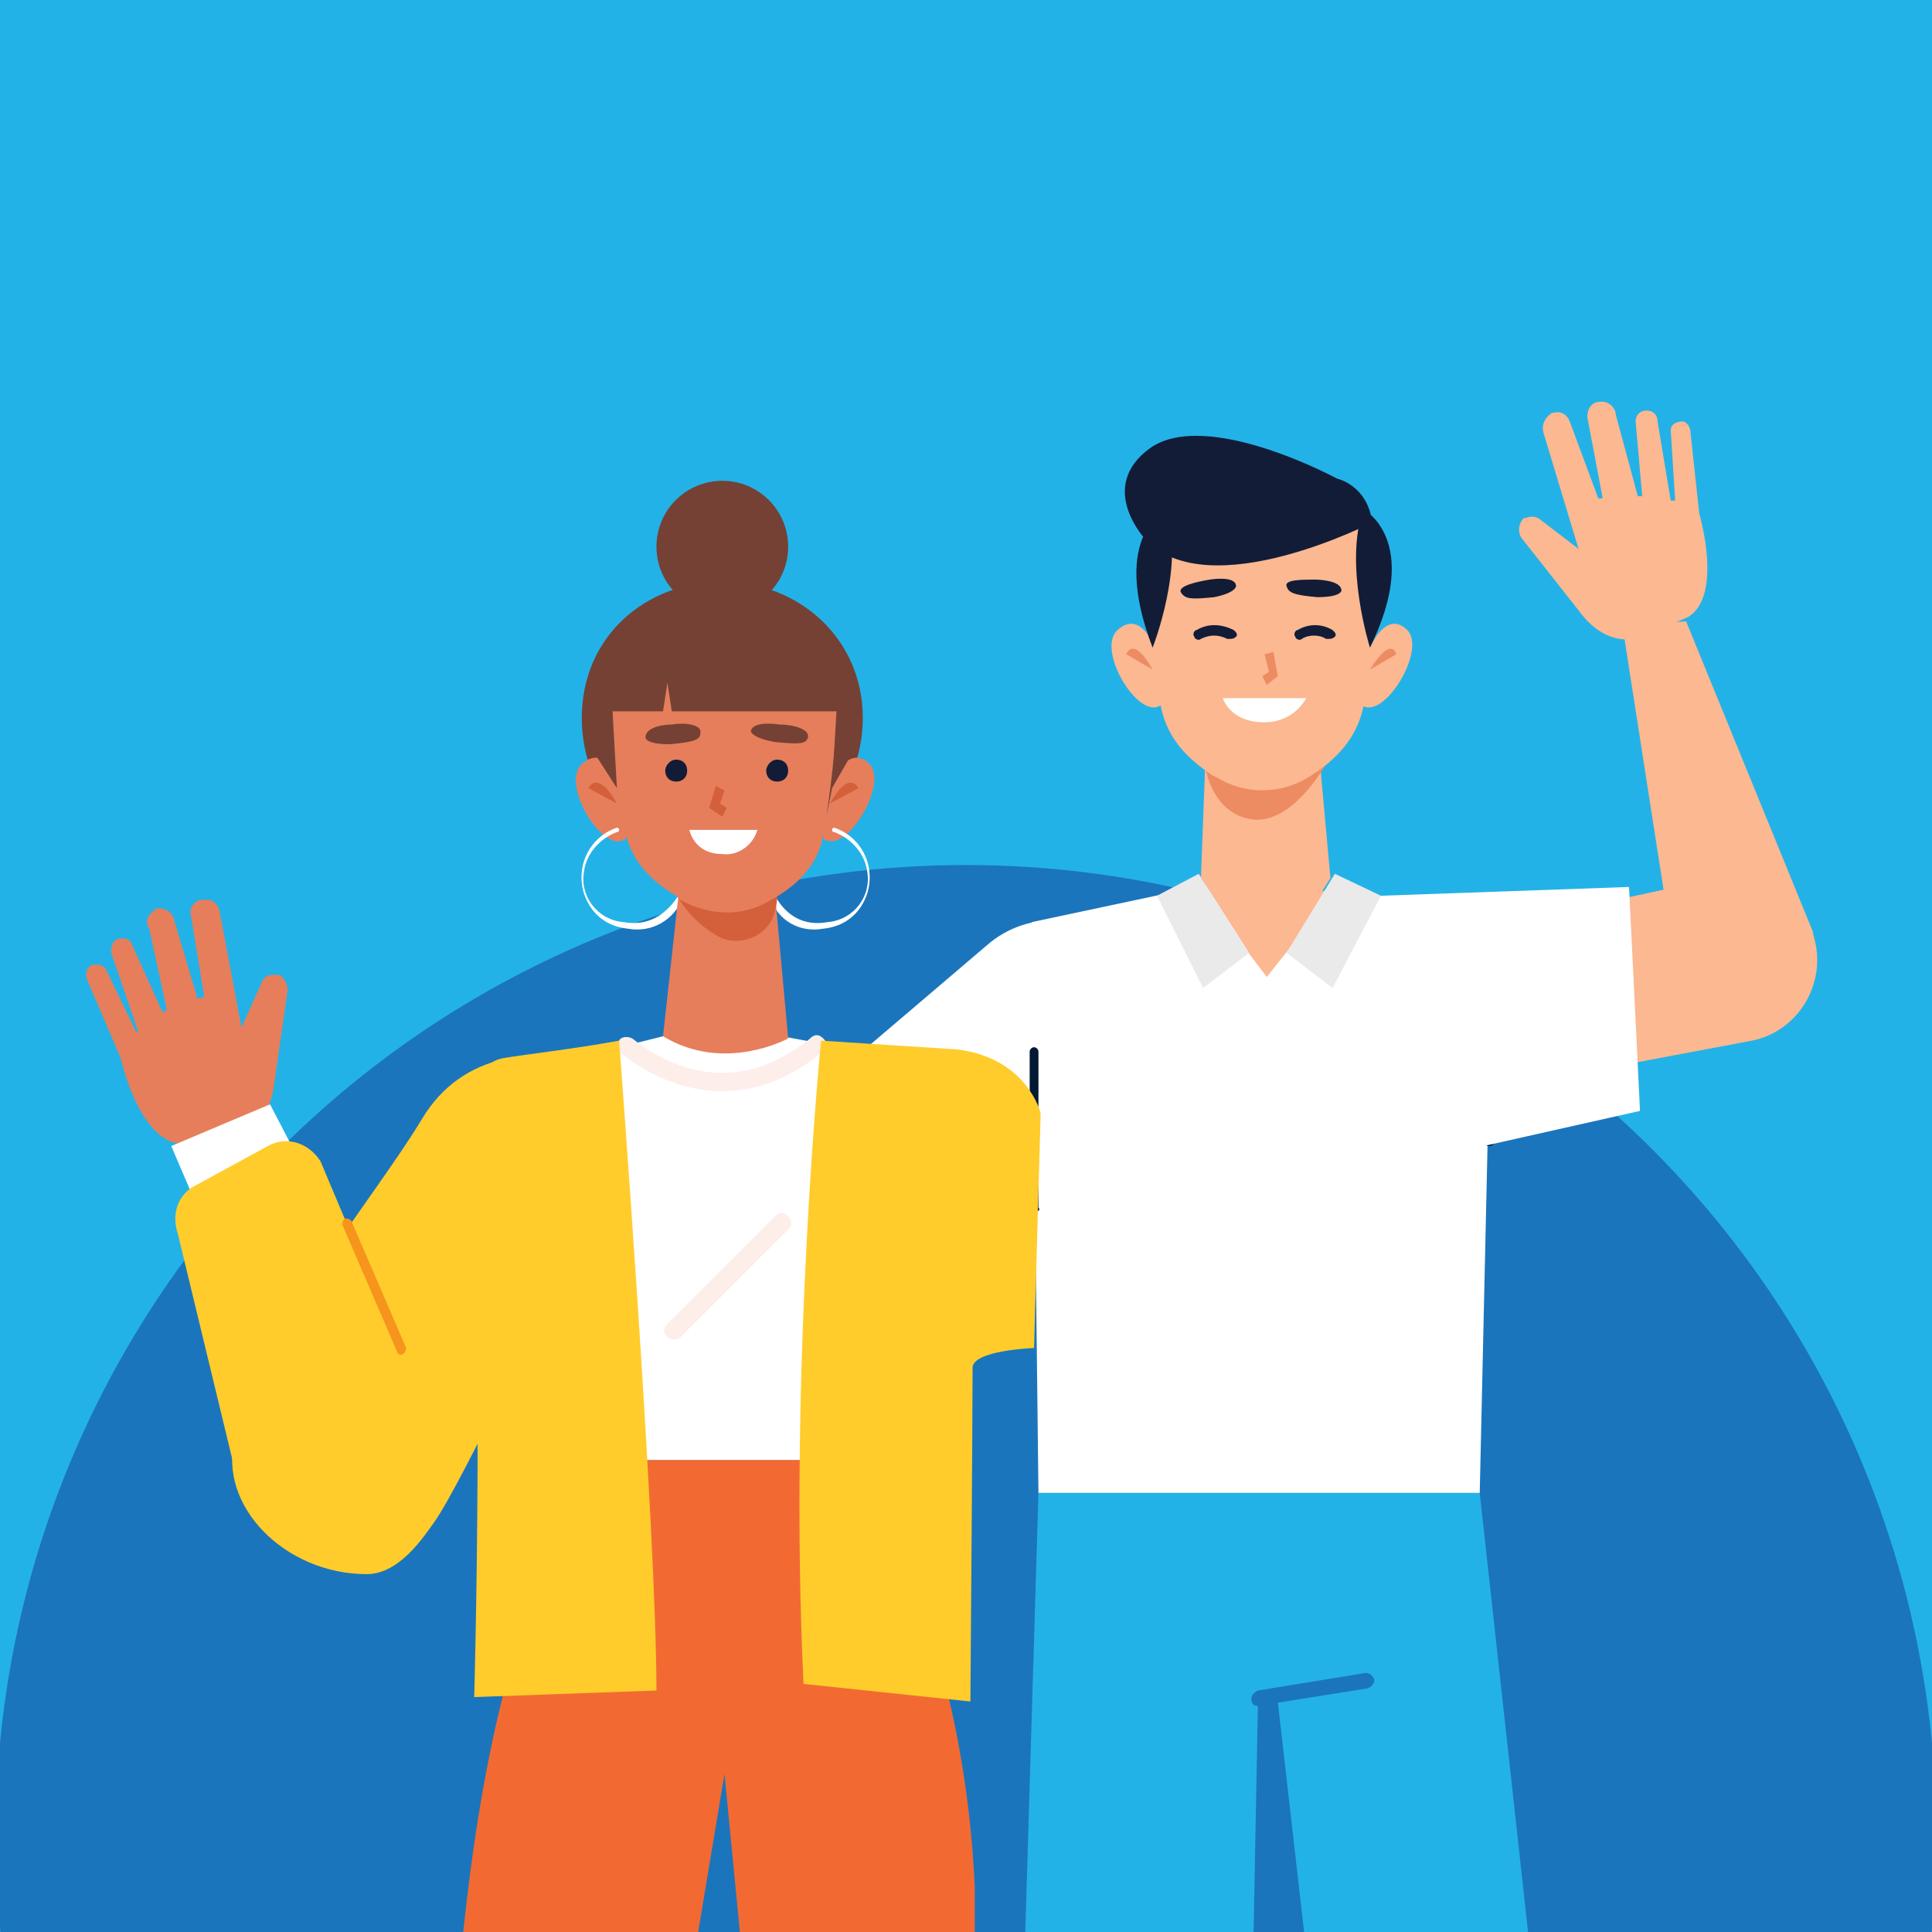 
<!-- Generator: Adobe Illustrator 22.1.0, SVG Export Plug-In . SVG Version: 6.00 Build 0)  -->
<svg version="1.1" id="Layer_1" xmlns="http://www.w3.org/2000/svg" xmlns:xlink="http://www.w3.org/1999/xlink" x="0px" y="0px"
	 viewBox="0 0 88 88" style="enable-background:new 0 0 88 88;" xml:space="preserve">
<style type="text/css">
	.st0{fill:#23B2E7;}
	.st1{clip-path:url(#SVGID_2_);}
	.st2{fill:#1B75BC;}
	.st3{fill:#FFB0A6;}
	.st4{fill:#FFFFFF;}
	.st5{fill:#021833;}
	.st6{fill:#FBB891;}
	.st7{fill:#EAEAEA;}
	.st8{fill:#ED8B62;}
	.st9{fill:#121C36;}
	.st10{fill:#F26A32;}
	.st11{fill:#FDEEEA;}
	.st12{fill:#FFCC2C;}
	.st13{fill:#E67E5B;}
	.st14{fill:#F7941D;}
	.st15{fill:#754135;}
	.st16{fill:#D3603A;}
	.st17{fill:none;}
</style>
<g>
	<g>
		<g>
			<rect x="0" y="0" class="st0" width="88" height="88"/>
		</g>
	</g>
	<g>
		<defs>
			<rect id="SVGID_1_" x="0" y="0" width="88" height="88"/>
		</defs>
		<clipPath id="SVGID_2_">
			<use xlink:href="#SVGID_1_"  style="overflow:visible;"/>
		</clipPath>
		<g class="st1">
			<g>
				<g>
					<circle class="st2" cx="44" cy="83.6" r="44.2"/>
				</g>
			</g>
		</g>
	</g>
	<g>
		<g>
			<polygon class="st0" points="67.4,68 69.6,88 59.4,88 58.2,77.5 57.3,77.4 57.1,88 46.7,88 47.3,68 			"/>
		</g>
	</g>
	<g>
		<g>
			<path class="st2" d="M57.3,77.7c-0.2,0-0.3-0.1-0.3-0.3c0-0.2,0.1-0.3,0.3-0.4l4.9-0.8c0.2,0,0.3,0.1,0.4,0.3
				c0,0.2-0.1,0.3-0.3,0.4L57.3,77.7C57.3,77.7,57.3,77.7,57.3,77.7z"/>
		</g>
	</g>
	<g>
		<g>
			<path class="st3" d="M41.6,46.8l-8.5,8.3c-1.5,1.4-1.5,3.8-0.1,5.3l0,0c1.4,1.5,3.7,1.6,5.3,0.3l8.5-7.4L41.6,46.8z"/>
		</g>
	</g>
	<g>
		<g>
			<path class="st4" d="M39.5,47.7l6.3,7.4l5.4-4.7c2-1.7,2.2-4.8,0.5-6.8l0,0c-1.7-2-4.8-2.3-6.8-0.5L39.5,47.7z"/>
		</g>
	</g>
	<g>
		<g>
			<polygon class="st4" points="55,40.3 47,42 47.3,68 67.4,68 68,41.3 60.5,40.6 			"/>
		</g>
	</g>
	<g>
		<g>
			<path class="st5" d="M47.1,55.2c-0.1,0-0.2-0.1-0.2-0.2v-7.1c0-0.1,0.1-0.2,0.2-0.2s0.2,0.1,0.2,0.2V55
				C47.4,55.1,47.3,55.2,47.1,55.2z"/>
		</g>
	</g>
	<g>
		<g>
			<path class="st5" d="M67.8,52.2c-0.1,0-0.2-0.1-0.2-0.2v-4.8c0-0.1,0.1-0.2,0.2-0.2s0.2,0.1,0.2,0.2V52
				C68.1,52.1,68,52.2,67.8,52.2z"/>
		</g>
	</g>
	<g>
		<g>
			<polygon class="st6" points="54.6,40.4 57.7,44.5 60.8,40.6 			"/>
		</g>
	</g>
	<g>
		<g>
			<polygon class="st7" points="54.6,39.8 52.7,40.8 54.8,45 56.9,43.4 			"/>
		</g>
	</g>
	<g>
		<g>
			<polygon class="st7" points="60.8,39.8 62.9,40.8 60.7,45 58.6,43.4 			"/>
		</g>
	</g>
	<g>
		<g>
			<path class="st6" d="M69.7,49.3l10.1-1.9c2-0.4,3.3-2.4,2.9-4.4l0,0c-0.4-2.1-2.4-3.4-4.4-3c0,0-0.1,0-0.1,0L68,42.2L69.7,49.3z"
				/>
		</g>
	</g>
	<g>
		<g>
			<polygon class="st4" points="74.2,40.4 62.9,40.8 65.8,52.6 74.7,50.6 			"/>
		</g>
	</g>
	<g>
		<g>
			<polygon class="st6" points="82.6,42.5 76.8,28.3 73.9,28.5 76.5,45.2 			"/>
		</g>
	</g>
	<g>
		<g>
			<path class="st6" d="M75.3,28.8c0,0-1.8,1.2-3.4-1l-2.6-3.3c-0.2-0.3-0.1-0.7,0.1-0.9c0,0,0,0,0.1,0l0,0c0.2-0.1,0.5-0.1,0.7,0.1
				l1.7,1.3l-1.6-5.3c-0.1-0.4,0.1-0.7,0.4-0.9c0,0,0.1,0,0.1,0l0,0c0.3-0.1,0.6,0.1,0.7,0.4l1.3,3.5h0.2L72.3,19
				c0-0.4,0.2-0.7,0.6-0.7c0,0,0.1,0,0.1,0l0,0c0.3,0,0.6,0.3,0.6,0.6l1,3.7l0.2,0l-0.3-3.4c0-0.3,0.2-0.5,0.5-0.5c0,0,0,0,0,0l0,0
				c0.3,0,0.5,0.2,0.5,0.5l0.6,3.6l0.2,0l-0.2-3.2c0-0.3,0.3-0.4,0.5-0.4c0,0,0.1,0,0.1,0l0,0c0.2,0.1,0.3,0.3,0.3,0.5l0.4,3.7
				c0,0,1.1,3.7-0.5,4.7L75.3,28.8z"/>
		</g>
	</g>
	<g>
		<g>
			<path class="st6" d="M54.7,40l0.2-5.3c0.6,0.4,1.3,0.8,2.1,0.9c0.7,0.1,1.4-0.1,2-0.4l1.1-0.7l0.5,5.5l-0.7,1.1L55.4,41
				C55.4,41,54.7,40,54.7,40z"/>
		</g>
	</g>
	<g>
		<g>
			<path class="st8" d="M60.4,34.8c0,0-1.6,2.9-3.5,2.5c-2-0.4-2.1-3-2.1-3L60.4,34.8z"/>
		</g>
	</g>
	<g>
		<g>
			<path class="st6" d="M52.3,26.9c0,1.8,0.2,3.6,0.6,5.4c0.3,1.3,1.1,2.2,2.3,3l0.2,0.1c1.3,0.8,2.9,0.8,4.2,0l0,0
				c1.3-0.8,2.2-1.8,2.5-3.2c0.3-1.8,0.5-3.6,0.6-5.4c0,0,0.5-5.5-5.1-5.4C52,21.6,52.3,26.9,52.3,26.9z"/>
		</g>
	</g>
	<g>
		<g>
			<path class="st6" d="M62,32.1c1,0.8,3-2.5,2.1-3.4s-1.6,0.6-1.6,0.6l-0.2,1.1L62,31.7V32.1L62,32.1z"/>
		</g>
	</g>
	<g>
		<g>
			<path class="st8" d="M63.6,29.8c0,0-0.2-0.9-1.2,0.7"/>
		</g>
	</g>
	<g>
		<g>
			<path class="st6" d="M52.9,32.1c-1,0.8-3-2.5-2-3.4c1-0.9,1.6,0.6,1.6,0.6l0.2,1.1l0.3,1.4L52.9,32.1L52.9,32.1z"/>
		</g>
	</g>
	<g>
		<g>
			<path class="st8" d="M51.3,29.8c0,0,0.3-0.9,1.2,0.7"/>
		</g>
	</g>
	<g>
		<g>
			<path class="st4" d="M59.5,31.8h-3.8c0,0,0.3,1.1,1.9,1.1C58.4,32.9,59.1,32.5,59.5,31.8z"/>
		</g>
	</g>
	<g>
		<g>
			<path class="st9" d="M60.5,29.1c0,0-0.1,0-0.1,0c-0.3-0.2-0.8-0.2-1.1,0c-0.1,0.1-0.3,0-0.3-0.1c-0.1-0.1,0-0.3,0.1-0.3
				c0.5-0.3,1.1-0.3,1.6,0c0.1,0.1,0.2,0.2,0.1,0.3C60.7,29.1,60.6,29.1,60.5,29.1z"/>
		</g>
	</g>
	<g>
		<g>
			<path class="st9" d="M56,29.1c0,0-0.1,0-0.1,0c-0.4-0.2-0.8-0.2-1.2,0c-0.1,0.1-0.3,0-0.3-0.1c-0.1-0.1,0-0.3,0.1-0.3
				c0.5-0.3,1.1-0.3,1.7,0c0.1,0.1,0.2,0.2,0.1,0.3C56.2,29.1,56.1,29.1,56,29.1z"/>
		</g>
	</g>
	<g>
		<g>
			<path class="st9" d="M55.1,26.4c0,0,1.2-0.2,1.2,0.3c0,0,0,0.3-1,0.5c-1,0.1-1.3,0.1-1.5-0.2S54.5,26.5,55.1,26.4z"/>
		</g>
	</g>
	<g>
		<g>
			<path class="st9" d="M59.9,26.4c0,0,1.2,0,1.2,0.5c0,0,0,0.3-1.1,0.3c-1.1-0.1-1.3-0.2-1.4-0.5C58.5,26.4,59.3,26.4,59.9,26.4z"
				/>
		</g>
	</g>
	<g>
		<g>
			<polygon class="st8" points="57.7,31.2 57.5,30.8 57.8,30.6 57.6,29.8 58,29.7 58.2,30.8 			"/>
		</g>
	</g>
	<g>
		<g>
			<path class="st9" d="M62.4,29.5c0,0-1.2-3.8-0.3-6.3C62.1,23.2,64.8,24.6,62.4,29.5z"/>
		</g>
	</g>
	<g>
		<g>
			<path class="st9" d="M52.5,29.5c0,0,1.5-3.8,0.6-6.3C53.2,23.2,50.5,24.3,52.5,29.5z"/>
		</g>
	</g>
	<g>
		<g>
			<path class="st9" d="M62.5,23.8c0,0-7.4,3.8-10.3,0.8c0,0-2.3-2.4,0.2-4.2c2.6-1.8,8.5,1.4,8.5,1.4S62.3,22.1,62.5,23.8z"/>
		</g>
	</g>
	<g>
		<g>
			<path class="st10" d="M39.5,66.5v1.3C41,70,44,76.7,44.4,86c0,0,0,0.6,0,2l-10.7,0L33,80.8L31.8,88l-10.7,0
				c0.7-6.7,2.2-15.2,5.7-20.2l0.1-1.3H39.5z"/>
		</g>
	</g>
	<g>
		<g>
			<path class="st4" d="M35.6,47.2l6,1.1c0.9,0.2,1.5,1.1,1.3,2l-3.4,16.2H27l-3.8-15.9c-0.1-0.9,0.5-1.8,1.4-2l6-1.5L35.6,47.2z"/>
		</g>
	</g>
	<g>
		<g>
			<path class="st11" d="M32.9,49.7c-1.3,0-2.9-0.4-4.6-1.7c-0.2-0.1-0.2-0.4-0.1-0.6c0.1-0.2,0.4-0.2,0.6-0.1
				c1.9,1.5,3.9,1.9,5.8,1.3c1.4-0.5,2.3-1.3,2.3-1.3c0.2-0.2,0.4-0.2,0.6,0c0.2,0.2,0.2,0.4,0,0.6C37.5,47.8,35.7,49.7,32.9,49.7z"
				/>
		</g>
	</g>
	<g>
		<g>
			<path class="st11" d="M30.7,61c-0.1,0-0.2,0-0.3-0.1c-0.2-0.2-0.2-0.4,0-0.6l4.9-4.9c0.2-0.2,0.4-0.2,0.6,0
				c0.2,0.2,0.2,0.4,0,0.6L31,60.9C30.9,61,30.8,61,30.7,61z"/>
		</g>
	</g>
	<g>
		<g>
			<path class="st12" d="M26.9,48.3c-2.4-0.5-5.8-0.5-7.7,2.7c-2.1,3.5-7.2,9.5-8.5,14.5c-0.8,3.1,2.3,6.2,6,6.2
				c1.5,0,2.6-1.7,3.1-2.4c1.2-1.7,5.5-10.7,8-16.1"/>
		</g>
	</g>
	<g>
		<g>
			<path class="st13" d="M10,51.8c0,0,2.2,0.2,2.5-2.5l0.6-4.2c0-0.3-0.2-0.7-0.5-0.7c0,0,0,0-0.1,0l0,0c-0.3,0-0.5,0.1-0.6,0.4
				l-0.9,2L10,41.5c-0.1-0.4-0.4-0.6-0.8-0.5c0,0-0.1,0-0.1,0l0,0c-0.3,0.1-0.5,0.4-0.4,0.7l0.6,3.7L9,45.5l-1.1-3.7
				c-0.1-0.3-0.5-0.5-0.8-0.4c0,0-0.1,0-0.1,0.1l0,0c-0.3,0.2-0.4,0.5-0.2,0.8L7.6,46l-0.2,0.1L6,43c-0.1-0.3-0.5-0.3-0.7-0.2
				c0,0,0,0,0,0l0,0c-0.2,0.1-0.3,0.5-0.2,0.7l1.2,3.5L6.2,47l-1.4-2.9c-0.2-0.2-0.5-0.2-0.7-0.1c0,0,0,0-0.1,0.1l0,0
				c-0.1,0.2-0.1,0.4,0,0.6l1.5,3.5c0,0,0.8,3.7,2.7,3.9L10,51.8z"/>
		</g>
	</g>
	<g>
		<g>
			<polygon class="st4" points="13.6,52.8 12.3,50.3 7.8,52.2 9,55 			"/>
		</g>
	</g>
	<g>
		<g>
			<path class="st12" d="M19.7,65l-5.1-12.1c-0.5-0.8-1.5-1.2-2.4-0.7L8.9,54c-0.8,0.4-1.1,1.3-0.8,2.2l2.9,12
				c0.7,1.9,3.3,3.4,5.3,2.8l0,0C18.6,70.2,20.7,67.2,19.7,65z"/>
		</g>
	</g>
	<g>
		<g>
			<path class="st14" d="M18.3,61.7c-0.1,0-0.2,0-0.2-0.1l-2.5-5.8c0-0.1,0-0.2,0.1-0.3c0.1,0,0.2,0,0.3,0.1l2.5,5.8
				C18.5,61.5,18.4,61.7,18.3,61.7C18.3,61.7,18.3,61.7,18.3,61.7z"/>
		</g>
	</g>
	<g>
		<g>
			<path class="st12" d="M28.2,47.4c0,0,1.7,22.3,1.7,29.6l-8.3,0.3c0,0,0.5-17.7-0.3-26.7c-0.1-1,0.6-2.2,1.6-2.4
				C24.1,48,26,47.8,28.2,47.4z"/>
		</g>
	</g>
	<g>
		<g>
			<path class="st12" d="M37.4,47.4c0,0-1.5,14.9-0.8,29.3l7.6,0.8c0,0,0.1-12.7,0.1-15.2c0-0.8,2.8-0.9,2.8-0.9l0.3-10.7
				c0,0-0.6-2.5-3.8-2.9L37.4,47.4z"/>
		</g>
	</g>
	<g>
		<g>
			<circle class="st15" cx="32.9" cy="24.9" r="3"/>
		</g>
	</g>
	<g>
		<g>
			<path class="st15" d="M26.5,32.7c0,3.7,2.9,6.6,6.4,6.6c3.5,0,6.4-3,6.4-6.6s-2.9-6.2-6.4-6.2S26.5,29,26.5,32.7z"/>
		</g>
	</g>
	<g>
		<g>
			<path class="st13" d="M37.5,38.2c1,0.8,3-2.5,2.1-3.4c-0.9-0.9-1.6,0.6-1.6,0.6l-0.2,1l-0.3,1.4L37.5,38.2L37.5,38.2z"/>
		</g>
	</g>
	<g>
		<g>
			<path class="st16" d="M39.1,35.9c0,0-0.4-0.9-1.3,0.7"/>
		</g>
	</g>
	<g>
		<g>
			<path class="st4" d="M37.7,42c1.2-0.1,2-1.2,1.8-2.3c-0.1-0.8-0.7-1.5-1.5-1.8c-0.1,0-0.1-0.1-0.1-0.1l0,0c0-0.1,0.1-0.1,0.1-0.1
				c0,0,0,0,0,0c1.2,0.4,1.9,1.7,1.5,3c-0.3,0.9-1,1.5-2,1.6c-1.1,0.2-2.1-0.4-2.4-1.4c0.1,0,0.2-0.1,0.2-0.1
				C35.8,41.7,36.6,42.2,37.7,42z"/>
		</g>
	</g>
	<g>
		<g>
			<path class="st13" d="M28.5,38.2c-1,0.8-3-2.5-2-3.4c1-0.9,1.6,0.6,1.6,0.6l0.2,1.1l0.3,1.4L28.5,38.2L28.5,38.2z"/>
		</g>
	</g>
	<g>
		<g>
			<path class="st16" d="M26.8,35.9c0,0,0.4-0.9,1.3,0.7"/>
		</g>
	</g>
	<g>
		<g>
			<path class="st4" d="M28.4,42c-1.2-0.1-2-1.2-1.8-2.3c0.1-0.8,0.7-1.5,1.5-1.8c0.1,0,0.1-0.1,0.1-0.1l0,0c0-0.1-0.1-0.1-0.1-0.1
				c0,0,0,0,0,0c-1.2,0.4-1.9,1.7-1.5,3c0.3,0.9,1,1.5,2,1.6c1.1,0.2,2.1-0.4,2.5-1.4c-0.1,0-0.2-0.1-0.2-0.1
				C30.3,41.7,29.5,42.2,28.4,42z"/>
		</g>
	</g>
	<g>
		<g>
			<path class="st13" d="M30.9,40.8c0.6,0,1.1,0.1,1.7,0.2c1,0.2,1.7-0.3,1.9,0.3c0,0,0.8-0.6,0.8-0.6l0.6,6.6c0,0-2.9,1.6-5.7-0.1
				L30.9,40.8z"/>
		</g>
	</g>
	<g>
		<g>
			<path class="st16" d="M30.5,40c0.4,1.2,1.2,2.1,2.3,2.7c0.9,0.4,2,0,2.4-0.9c0.1-0.3,0.2-0.6,0.2-1l-0.2-1.5L30.5,40z"/>
		</g>
	</g>
	<g>
		<g>
			<path class="st13" d="M27.9,32.8c0,1.7,0.2,3.5,0.6,5.2c0.3,1.2,1.1,2.1,2.3,2.8L31,41c1.3,0.7,2.8,0.8,4.1,0l0,0
				c1.3-0.7,2.2-1.7,2.4-3c0.3-1.7,0.5-3.4,0.6-5.2c0,0,0.5-5.3-5-5.2C27.5,27.8,27.9,32.8,27.9,32.8z"/>
		</g>
	</g>
	<g>
		<g>
			<path class="st9" d="M34.9,35.1c0,0.3,0.2,0.5,0.5,0.5c0.3,0,0.5-0.2,0.5-0.5c0-0.3-0.2-0.5-0.5-0.5S34.9,34.9,34.9,35.1
				C34.9,35.1,34.9,35.1,34.9,35.1z"/>
		</g>
	</g>
	<g>
		<g>
			<path class="st9" d="M30.3,35.1c0,0.3,0.2,0.5,0.5,0.5c0.3,0,0.5-0.2,0.5-0.5c0-0.3-0.2-0.5-0.5-0.5
				C30.5,34.6,30.3,34.9,30.3,35.1C30.3,35.1,30.3,35.1,30.3,35.1z"/>
		</g>
	</g>
	<g>
		<g>
			<path class="st15" d="M35.5,33c0,0-1.2-0.2-1.3,0.3c0,0,0,0.3,1.1,0.5c1.1,0.1,1.4,0.1,1.5-0.2C36.9,33.2,36.1,33,35.5,33z"/>
		</g>
	</g>
	<g>
		<g>
			<path class="st15" d="M30.6,33c0,0-1.2,0-1.2,0.6c0,0,0,0.3,1.1,0.3c1.1-0.1,1.4-0.2,1.4-0.5C32,33,31.2,32.9,30.6,33z"/>
		</g>
	</g>
	<g>
		<g>
			<polygon class="st16" points="32.9,37.2 32.3,36.8 32.6,35.8 33,36 32.8,36.6 33.1,36.8 			"/>
		</g>
	</g>
	<g>
		<g>
			<path class="st4" d="M31.4,37.8h3.1c-0.2,0.7-0.9,1.2-1.6,1.1C31.6,38.9,31.4,37.8,31.4,37.8z"/>
		</g>
	</g>
	<g>
		<g>
			<path class="st15" d="M30.2,32.4h-3.4c0,0,0.3-5.5,6.6-5.1c0,0,5.2,0.1,5,5.1h-7.8l-0.2-1.3L30.2,32.4z"/>
		</g>
	</g>
	<g>
		<g>
			<line class="st17" x1="30.5" y1="31.1" x2="30.7" y2="32.4"/>
		</g>
	</g>
	<g>
		<g>
			<polygon class="st15" points="38.7,34.5 37.9,35.9 38.1,32.4 			"/>
		</g>
	</g>
	<g>
		<g>
			<polygon class="st15" points="27.2,34.5 28.1,35.9 27.9,32.4 			"/>
		</g>
	</g>
</g>
</svg>
